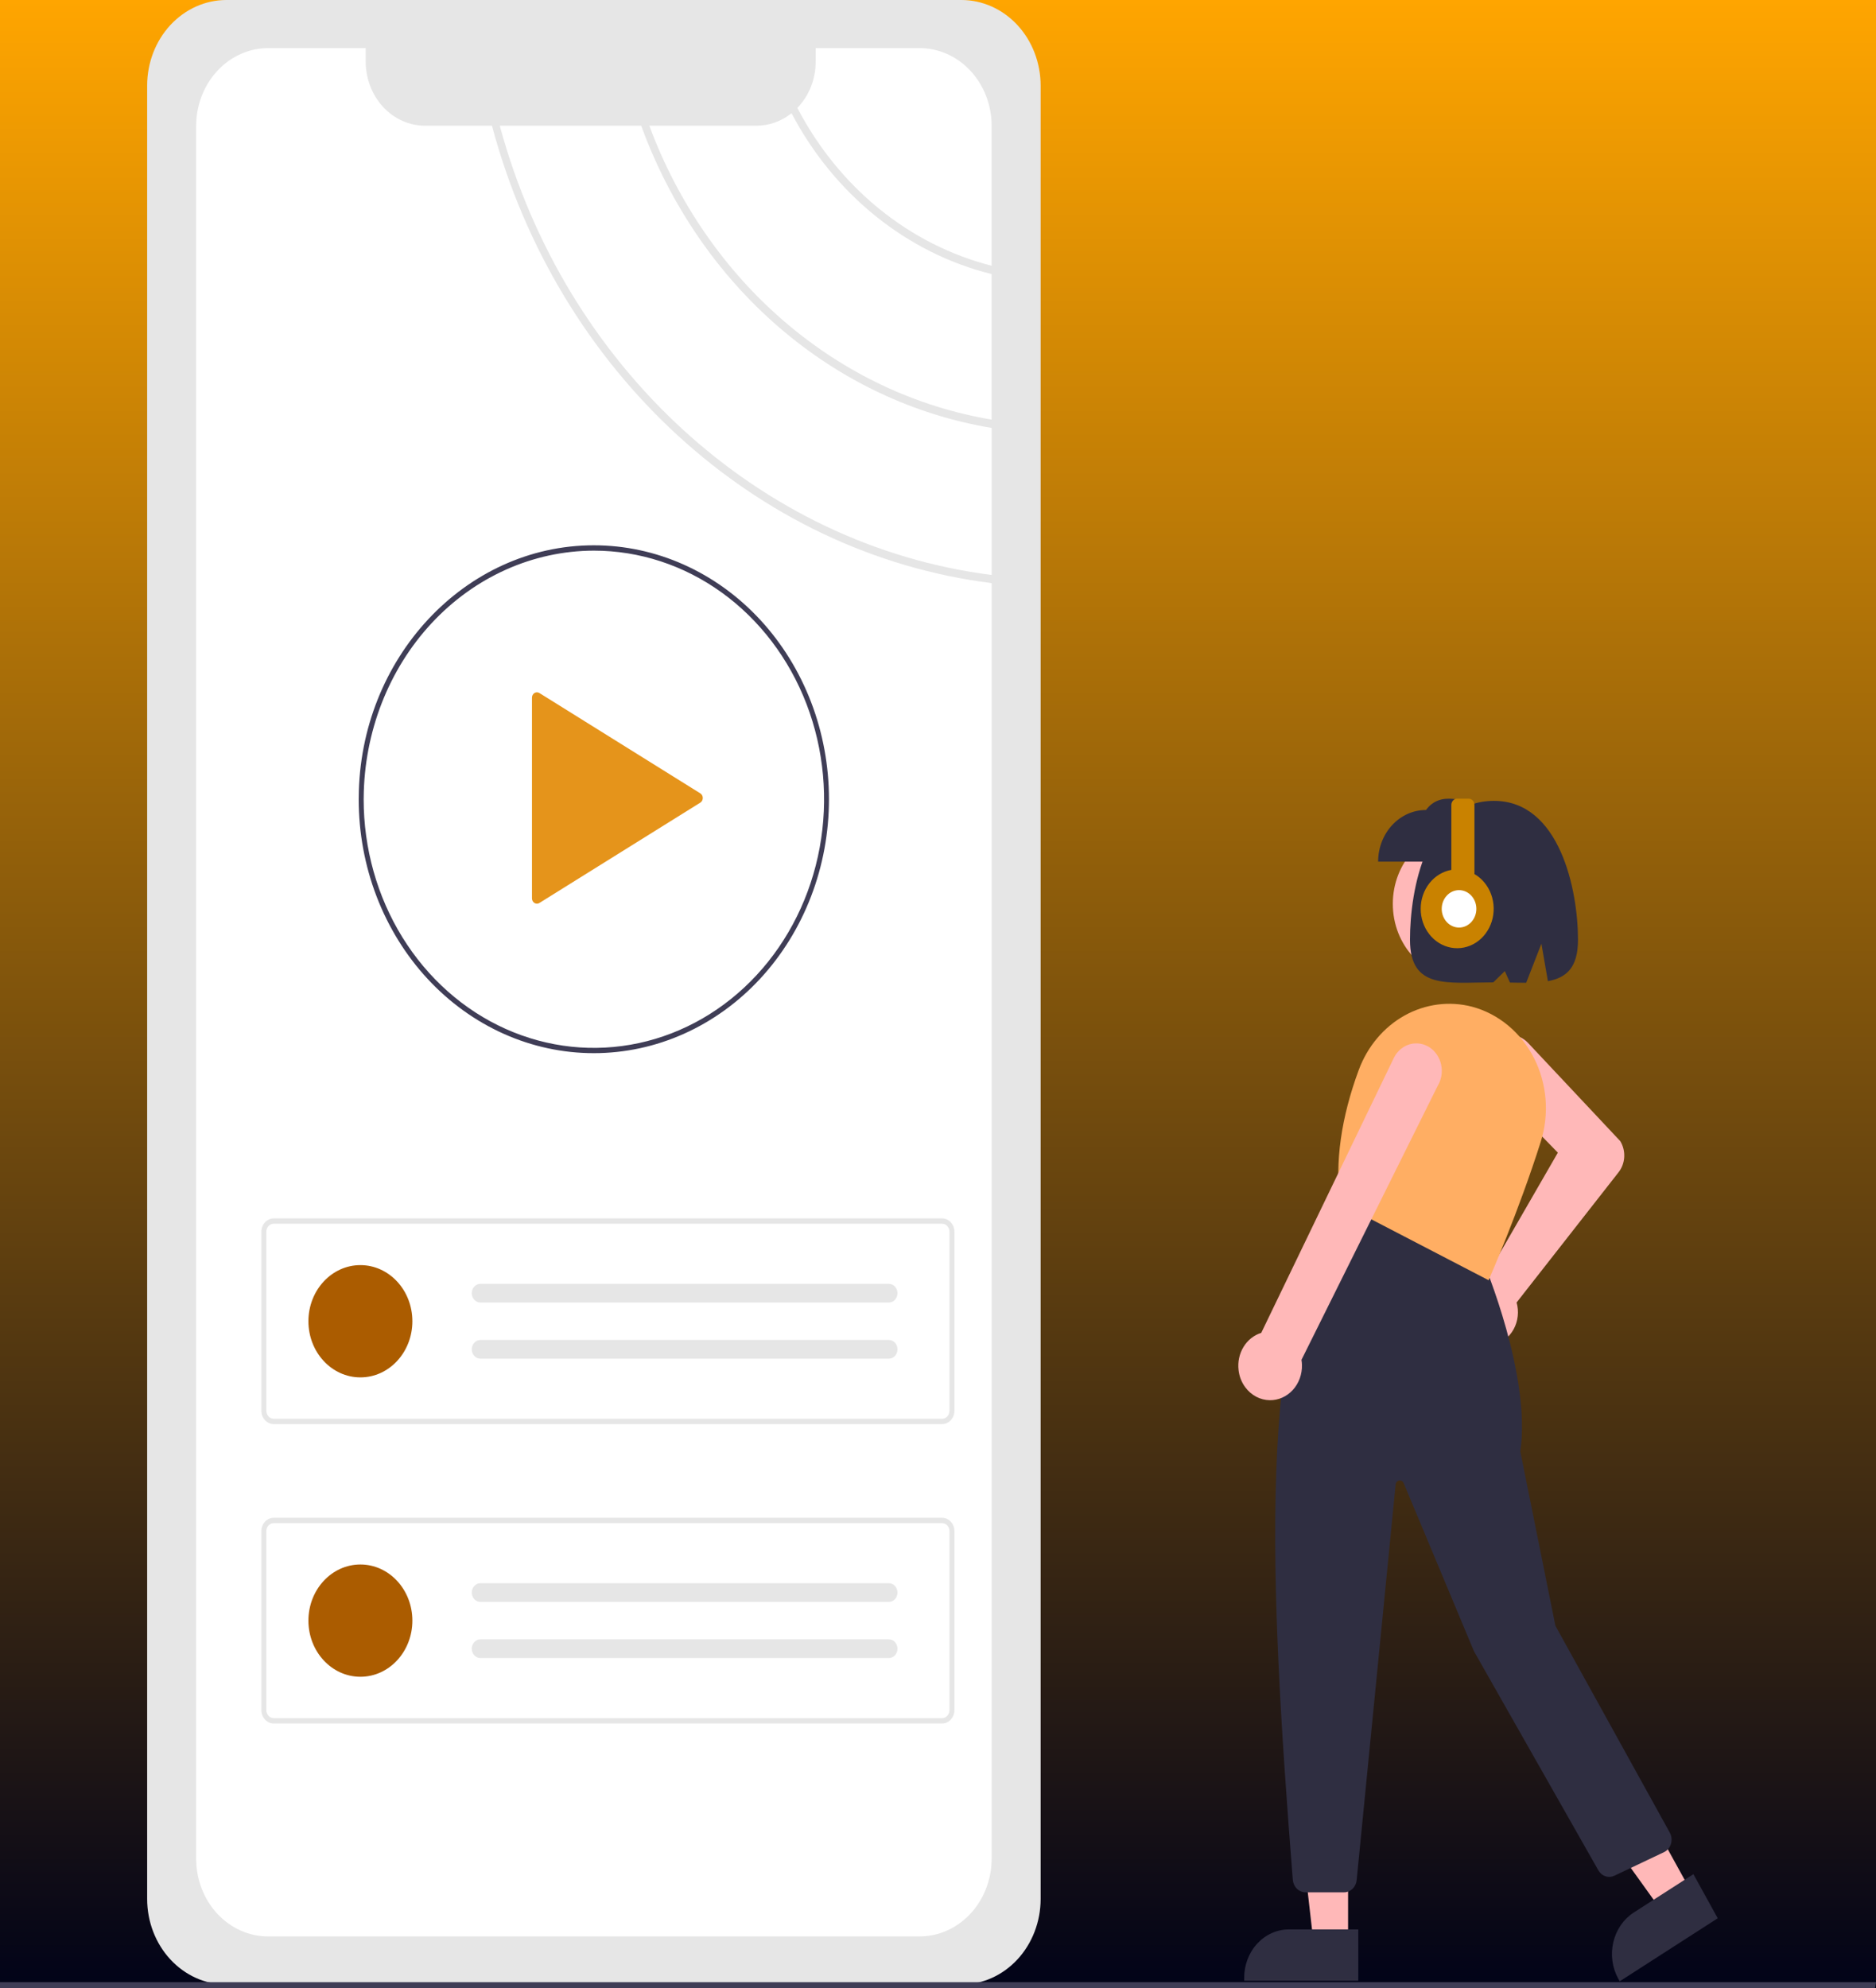 <svg width="604" height="640" viewBox="0 0 604 640" fill="none" xmlns="http://www.w3.org/2000/svg">
<rect width="604" height="640" fill="#1E1E1E"/>
<g id="undraw_audio_player_re_cl20 1" clip-path="url(#clip0_0_1)">
<rect width="604" height="640" fill="url(#paint0_linear_0_1)"/>
<g id="Group 4">
<path id="Path 31" d="M72.876 0C66.116 0.008 59.634 2.912 54.853 8.074C50.073 13.237 47.384 20.236 47.376 27.537V611.341C47.384 618.642 50.073 625.641 54.853 630.804C59.634 635.966 66.116 638.87 72.876 638.878H309.547C316.308 638.869 322.789 635.966 327.57 630.803C332.35 625.641 335.039 618.642 335.047 611.341V27.537C335.039 20.236 332.35 13.237 327.57 8.074C322.789 2.912 316.308 0.008 309.547 0H72.876Z" fill="#E6E6E6"/>
<path id="Path 32" d="M319.273 135.087V88.24C305.796 84.898 293.11 78.568 282.018 69.652C270.926 60.736 261.67 49.428 254.839 36.446C251.561 39.07 247.587 40.483 243.507 40.473H209.059C218.251 65.213 233.246 86.945 252.569 103.534C271.892 120.122 294.88 130.996 319.273 135.087Z" fill="white"/>
<path id="Path 33" d="M319.273 85.555V40.55C319.274 37.258 318.674 33.997 317.508 30.956C316.342 27.914 314.632 25.15 312.476 22.822C310.321 20.494 307.761 18.648 304.944 17.389C302.128 16.129 299.109 15.482 296.06 15.483H262.615V19.828C262.619 22.616 262.098 25.375 261.084 27.938C260.071 30.501 258.585 32.815 256.719 34.74C263.327 47.419 272.297 58.481 283.064 67.227C293.831 75.973 306.16 82.213 319.273 85.553V85.555Z" fill="white"/>
<path id="Path 34" d="M158.393 40.474H136.853C131.784 40.472 126.923 38.297 123.34 34.425C119.756 30.554 117.744 25.304 117.744 19.83V15.484H86.367C83.318 15.484 80.299 16.132 77.483 17.392C74.666 18.652 72.107 20.498 69.951 22.826C67.796 25.154 66.086 27.918 64.92 30.959C63.753 34.001 63.153 37.261 63.154 40.553V598.345C63.15 601.637 63.749 604.898 64.914 607.94C66.08 610.982 67.79 613.745 69.946 616.072C72.103 618.399 74.663 620.244 77.481 621.501C80.298 622.757 83.318 623.401 86.367 623.395H296.063C297.02 623.398 297.975 623.334 298.924 623.206C304.538 622.45 309.704 619.507 313.451 614.93C317.199 610.352 319.27 604.455 319.276 598.345V187.725C243.005 178.185 179.455 119.418 158.393 40.474Z" fill="white"/>
<path id="Path 35" d="M206.446 40.474H160.912C181.87 117.955 244.329 175.6 319.274 185.101V137.755C294.229 133.62 270.627 122.459 250.827 105.388C231.028 88.317 215.724 65.933 206.445 40.474H206.446Z" fill="white"/>
<path id="Path 36" d="M303.299 458.471H88.144C87.087 458.47 86.075 458.016 85.328 457.21C84.581 456.403 84.16 455.309 84.159 454.169V396.535C84.16 395.394 84.581 394.301 85.328 393.494C86.075 392.688 87.087 392.234 88.144 392.233H303.299C304.355 392.234 305.368 392.688 306.115 393.494C306.862 394.301 307.282 395.394 307.283 396.535V454.17C307.282 455.31 306.862 456.404 306.115 457.21C305.368 458.016 304.355 458.47 303.299 458.471ZM88.144 393.953C87.51 393.953 86.901 394.225 86.453 394.709C86.005 395.193 85.753 395.85 85.753 396.534V454.169C85.753 454.853 86.005 455.51 86.453 455.994C86.901 456.478 87.51 456.75 88.144 456.75H303.299C303.933 456.75 304.541 456.478 304.989 455.994C305.438 455.51 305.69 454.853 305.69 454.169V396.535C305.69 395.85 305.438 395.194 304.989 394.71C304.541 394.226 303.933 393.954 303.299 393.954L88.144 393.953Z" fill="#E6E6E6"/>
<path id="Ellipse 4" d="M116.033 443.423C125.275 443.423 132.768 435.332 132.768 425.352C132.768 415.371 125.275 407.28 116.033 407.28C106.791 407.28 99.299 415.371 99.299 425.352C99.299 435.332 106.791 443.423 116.033 443.423Z" fill="#AB5C00"/>
<path id="Path 37" d="M154.682 413.304C153.942 413.304 153.232 413.622 152.709 414.186C152.186 414.751 151.892 415.517 151.892 416.316C151.892 417.115 152.186 417.881 152.709 418.446C153.232 419.011 153.942 419.328 154.682 419.328H286.165C286.905 419.328 287.614 419.011 288.138 418.446C288.661 417.881 288.954 417.115 288.954 416.316C288.954 415.517 288.661 414.751 288.138 414.186C287.614 413.622 286.905 413.304 286.165 413.304H154.682Z" fill="#E6E6E6"/>
<path id="Path 38" d="M154.682 431.375C153.942 431.375 153.232 431.693 152.709 432.257C152.186 432.822 151.892 433.588 151.892 434.387C151.892 435.186 152.186 435.952 152.709 436.517C153.232 437.082 153.942 437.399 154.682 437.399H286.165C286.905 437.399 287.614 437.082 288.138 436.517C288.661 435.952 288.954 435.186 288.954 434.387C288.954 433.588 288.661 432.822 288.138 432.257C287.614 431.693 286.905 431.375 286.165 431.375H154.682Z" fill="#E6E6E6"/>
<path id="Path 39" d="M303.299 554.85H88.144C87.087 554.849 86.075 554.395 85.328 553.588C84.581 552.782 84.16 551.688 84.159 550.548V492.914C84.16 491.773 84.581 490.68 85.328 489.873C86.075 489.066 87.087 488.613 88.144 488.611H303.299C304.355 488.613 305.368 489.066 306.115 489.873C306.862 490.68 307.282 491.773 307.283 492.914V550.548C307.282 551.689 306.862 552.782 306.115 553.589C305.368 554.395 304.355 554.849 303.299 554.85ZM88.144 490.332C87.51 490.332 86.901 490.603 86.453 491.088C86.005 491.572 85.753 492.228 85.753 492.913V550.548C85.753 551.232 86.005 551.889 86.453 552.373C86.901 552.857 87.51 553.129 88.144 553.129H303.299C303.933 553.129 304.541 552.857 304.989 552.373C305.438 551.889 305.69 551.232 305.69 550.548V492.914C305.69 492.229 305.438 491.573 304.989 491.088C304.541 490.604 303.933 490.332 303.299 490.332L88.144 490.332Z" fill="#E6E6E6"/>
<path id="Ellipse 5" d="M116.033 539.801C125.275 539.801 132.768 531.711 132.768 521.73C132.768 511.75 125.275 503.659 116.033 503.659C106.791 503.659 99.299 511.75 99.299 521.73C99.299 531.711 106.791 539.801 116.033 539.801Z" fill="#AB5C00"/>
<path id="Path 40" d="M154.682 509.683C153.942 509.683 153.232 510 152.709 510.565C152.186 511.13 151.892 511.896 151.892 512.695C151.892 513.494 152.186 514.26 152.709 514.824C153.232 515.389 153.942 515.707 154.682 515.707H286.165C286.905 515.707 287.614 515.389 288.138 514.824C288.661 514.26 288.954 513.494 288.954 512.695C288.954 511.896 288.661 511.13 288.138 510.565C287.614 510 286.905 509.683 286.165 509.683H154.682Z" fill="#E6E6E6"/>
<path id="Path 41" d="M154.682 527.754C153.942 527.754 153.232 528.071 152.709 528.636C152.186 529.201 151.892 529.967 151.892 530.766C151.892 531.565 152.186 532.331 152.709 532.896C153.232 533.46 153.942 533.778 154.682 533.778H286.165C286.905 533.778 287.614 533.46 288.138 532.896C288.661 532.331 288.954 531.565 288.954 530.766C288.954 529.967 288.661 529.201 288.138 528.636C287.614 528.071 286.905 527.754 286.165 527.754H154.682Z" fill="#E6E6E6"/>
<path id="Path 42" d="M191.193 339.047C181.25 339.051 171.404 336.94 162.217 332.833C153.031 328.727 144.684 322.705 137.653 315.113C130.623 307.521 125.047 298.507 121.244 288.587C117.441 278.666 115.486 268.034 115.49 257.297C115.49 257.125 115.49 256.946 115.499 256.775C115.731 212.006 149.685 175.547 191.193 175.547C201.134 175.547 210.978 177.662 220.163 181.77C229.348 185.878 237.693 191.9 244.723 199.491C251.752 207.082 257.328 216.094 261.133 226.013C264.937 235.931 266.895 246.561 266.895 257.297C266.895 268.033 264.937 278.663 261.133 288.581C257.328 298.5 251.752 307.512 244.723 315.103C237.693 322.694 229.348 328.716 220.163 332.824C210.978 336.932 201.134 339.047 191.193 339.047ZM191.193 177.268C171.627 177.315 152.868 185.698 138.993 200.595C125.118 215.493 117.248 235.701 117.092 256.829C117.083 257.011 117.084 257.158 117.084 257.297C117.082 273.128 121.427 288.604 129.571 301.768C137.714 314.932 149.29 325.193 162.834 331.252C176.378 337.311 191.281 338.897 205.66 335.809C220.038 332.721 233.246 325.098 243.612 313.904C253.978 302.709 261.038 288.447 263.897 272.92C266.757 257.393 265.288 241.299 259.677 226.673C254.066 212.047 244.565 199.547 232.374 190.753C220.184 181.959 205.853 177.266 191.193 177.268Z" fill="#3F3D56"/>
<path id="Path 43" d="M225.476 255.411L173.662 223.106C173.42 222.955 173.145 222.875 172.865 222.875C172.586 222.875 172.311 222.955 172.069 223.106C171.826 223.257 171.625 223.474 171.485 223.736C171.345 223.997 171.272 224.294 171.272 224.596V289.204C171.272 289.506 171.345 289.803 171.485 290.065C171.625 290.327 171.826 290.544 172.069 290.695C172.311 290.846 172.586 290.925 172.865 290.925C173.145 290.925 173.42 290.846 173.662 290.695L225.476 258.39C225.719 258.239 225.92 258.022 226.06 257.76C226.2 257.498 226.273 257.202 226.273 256.899C226.273 256.597 226.2 256.301 226.06 256.039C225.92 255.777 225.719 255.56 225.476 255.409L173.662 223.104C173.42 222.953 173.145 222.873 172.865 222.873C172.586 222.873 172.311 222.953 172.069 223.104C171.826 223.255 171.625 223.472 171.485 223.734C171.345 223.996 171.272 224.292 171.272 224.594V289.204C171.272 289.506 171.345 289.803 171.485 290.065C171.625 290.327 171.826 290.544 172.069 290.695C172.311 290.846 172.586 290.925 172.865 290.925C173.145 290.925 173.42 290.846 173.662 290.695L225.476 258.39C225.719 258.239 225.92 258.022 226.06 257.76C226.2 257.498 226.273 257.202 226.273 256.899C226.273 256.597 226.2 256.301 226.06 256.039C225.92 255.777 225.719 255.56 225.476 255.409V255.411Z" fill="#E5941B"/>
<path id="Path 54" d="M603.685 640H0V638.123H604L603.685 640Z" fill="#3F3D56"/>
<g id="Group 1">
<path id="Ellipse 3" d="M470.695 315.014C482.989 315.014 492.956 304.251 492.956 290.975C492.956 277.698 482.989 266.935 470.695 266.935C458.4 266.935 448.433 277.698 448.433 290.975C448.433 304.251 458.4 315.014 470.695 315.014Z" fill="#FFB8B8"/>
<path id="Path 21" d="M469.255 425.744C468.826 424.299 468.683 422.773 468.838 421.264C468.993 419.756 469.441 418.3 470.153 416.992C470.865 415.684 471.826 414.553 472.971 413.674C474.116 412.794 475.421 412.186 476.799 411.89C477.235 411.799 477.677 411.741 478.121 411.717L501.571 371.076L480.154 349.084C479.326 348.247 478.66 347.24 478.195 346.122C477.731 345.004 477.477 343.797 477.449 342.572C477.421 341.347 477.619 340.128 478.032 338.986C478.444 337.845 479.063 336.803 479.852 335.923C480.642 335.042 481.585 334.34 482.628 333.857C483.672 333.375 484.793 333.121 485.928 333.112C487.063 333.102 488.188 333.337 489.238 333.801C490.288 334.266 491.242 334.952 492.044 335.819L521.618 367.314L521.678 367.393C522.592 368.896 523.034 370.677 522.937 372.473C522.84 374.269 522.209 375.983 521.139 377.361L488.282 419.319C488.38 419.656 488.462 419.998 488.527 420.343C488.802 421.831 488.782 423.365 488.47 424.844C488.157 426.323 487.559 427.714 486.714 428.926C485.869 430.139 484.796 431.144 483.566 431.877C482.336 432.61 480.977 433.054 479.577 433.181C479.293 433.208 479.012 433.221 478.732 433.221C476.624 433.212 474.573 432.484 472.872 431.141C471.17 429.798 469.904 427.909 469.255 425.744Z" fill="#FFB8B8"/>
<path id="Path 22" d="M434.031 625.545H422.918L417.632 579.261H434.032L434.031 625.545Z" fill="#FFB8B8"/>
<path id="Path 23" d="M437.317 637.667H400.581V636.684C400.581 634.642 400.953 632.62 401.677 630.733C402.401 628.847 403.461 627.132 404.799 625.689C406.136 624.245 407.723 623.099 409.47 622.318C411.217 621.537 413.09 621.135 414.98 621.135H437.318L437.317 637.667Z" fill="#2F2E41"/>
<path id="Path 24" d="M544.476 608.955L534.928 615.095L508.458 578.247L522.551 569.187L544.476 608.955Z" fill="#FFB8B8"/>
<path id="Path 25" d="M521.478 637.849L521.015 637.008C519.061 633.465 518.491 629.228 519.429 625.231C520.368 621.234 522.739 617.803 526.02 615.693L545.212 603.352L553.042 617.551L521.478 637.849Z" fill="#2F2E41"/>
<path id="Path 26" d="M416.23 605.163C408.786 510.51 404.357 422.578 431.57 386.708L431.78 386.43L477.575 406.212L477.65 406.388C477.805 406.751 493.035 442.929 489.482 467.263L500.778 523.374L537.609 589.971C537.905 590.507 538.093 591.105 538.159 591.725C538.225 592.346 538.168 592.974 537.993 593.569C537.817 594.164 537.526 594.712 537.139 595.176C536.752 595.64 536.279 596.011 535.75 596.262L519.744 603.867C518.84 604.291 517.826 604.35 516.886 604.033C515.946 603.715 515.143 603.043 514.624 602.139L474.56 531.588L451.929 477.475C451.806 477.181 451.597 476.939 451.334 476.786C451.071 476.633 450.769 476.578 450.474 476.629C450.179 476.68 449.908 476.835 449.703 477.069C449.497 477.303 449.369 477.604 449.338 477.924L436.795 605.259C436.69 606.341 436.217 607.342 435.468 608.07C434.719 608.797 433.747 609.199 432.74 609.198H420.296C419.275 609.191 418.293 608.774 417.541 608.028C416.789 607.282 416.322 606.261 416.23 605.163Z" fill="#2F2E41"/>
<path id="Path 27" d="M431.724 387.458L431.506 387.346L431.472 387.087C429.761 374.158 431.786 359.792 437.49 344.388C440.302 336.85 445.528 330.653 452.216 326.926C458.904 323.2 466.609 322.191 473.927 324.085C478.143 325.207 482.097 327.262 485.539 330.12C488.981 332.978 491.836 336.577 493.923 340.689C495.983 344.758 497.237 349.245 497.608 353.866C497.978 358.487 497.456 363.14 496.074 367.531C488.883 390.239 479.555 411.485 479.461 411.697L479.266 412.14L431.724 387.458Z" fill="#FFAE63"/>
<path id="Path 28" d="M398.773 441.08C398.458 438.469 399.021 435.822 400.361 433.621C401.701 431.42 403.727 429.812 406.072 429.089L448.895 340.308C449.445 339.282 450.18 338.387 451.056 337.673C451.932 336.96 452.932 336.444 453.996 336.155C455.06 335.866 456.167 335.81 457.251 335.991C458.336 336.172 459.375 336.586 460.309 337.209C461.243 337.831 462.051 338.649 462.687 339.615C463.323 340.581 463.773 341.674 464.01 342.831C464.248 343.988 464.268 345.184 464.071 346.349C463.873 347.515 463.46 348.625 462.858 349.616L419.023 437.778C419.115 438.315 419.168 438.858 419.182 439.403C419.22 440.894 418.978 442.378 418.471 443.765C417.964 445.152 417.203 446.414 416.233 447.476C415.263 448.538 414.104 449.377 412.826 449.942C411.548 450.508 410.178 450.789 408.797 450.769C407.283 450.745 405.792 450.36 404.433 449.641C403.073 448.922 401.877 447.886 400.932 446.609C399.748 445.02 398.998 443.105 398.769 441.08H398.773Z" fill="#FFB8B8"/>
<path id="Path 29" d="M443.703 277.395H479.051V260.755C471.293 257.427 463.7 254.596 459.111 260.755C455.025 260.755 451.105 262.508 448.216 265.629C445.326 268.749 443.703 272.982 443.703 277.395Z" fill="#2F2E41"/>
<path id="Path 30" d="M481.008 257.819C502.141 257.819 508.055 286.423 508.055 302.561C508.055 311.56 504.287 314.78 498.364 315.868L496.272 303.82L491.373 316.384C489.709 316.393 487.962 316.358 486.15 316.322L484.489 312.629L480.785 316.256C465.951 316.28 453.962 318.615 453.962 302.559C453.962 286.424 459.149 257.819 481.008 257.819Z" fill="#2F2E41"/>
</g>
<g id="Group 2">
<path id="Path 53" d="M474.712 281.388V259.129C474.712 258.865 474.663 258.604 474.57 258.361C474.477 258.117 474.34 257.896 474.167 257.709C473.994 257.523 473.789 257.375 473.564 257.274C473.338 257.173 473.097 257.121 472.852 257.121H469.134C468.89 257.121 468.648 257.173 468.423 257.274C468.197 257.375 467.992 257.523 467.82 257.709C467.647 257.896 467.51 258.117 467.417 258.361C467.323 258.604 467.275 258.865 467.275 259.129V280.046C464.526 280.528 462.025 282.049 460.218 284.337C458.41 286.625 457.415 289.533 457.408 292.54C457.401 295.548 458.384 298.46 460.182 300.758C461.979 303.056 464.473 304.589 467.22 305.085C469.967 305.581 472.788 305.007 475.18 303.466C477.571 301.924 479.378 299.516 480.278 296.669C481.177 293.823 481.112 290.724 480.092 287.925C479.072 285.126 477.166 282.81 474.712 281.388Z" fill="#C98200"/>
<path id="Ellipse 8" d="M469.754 298.607C472.834 298.607 475.331 295.911 475.331 292.585C475.331 289.26 472.834 286.563 469.754 286.563C466.674 286.563 464.178 289.26 464.178 292.585C464.178 295.911 466.674 298.607 469.754 298.607Z" fill="white"/>
</g>
</g>
</g>
<defs>
<linearGradient id="paint0_linear_0_1" x1="302" y1="0" x2="302" y2="640" gradientUnits="userSpaceOnUse">
<stop stop-color="#FFA500"/>
<stop offset="1" stop-color="#010318"/>
</linearGradient>
<clipPath id="clip0_0_1">
<rect width="604" height="640" fill="white"/>
</clipPath>
</defs>
</svg>
